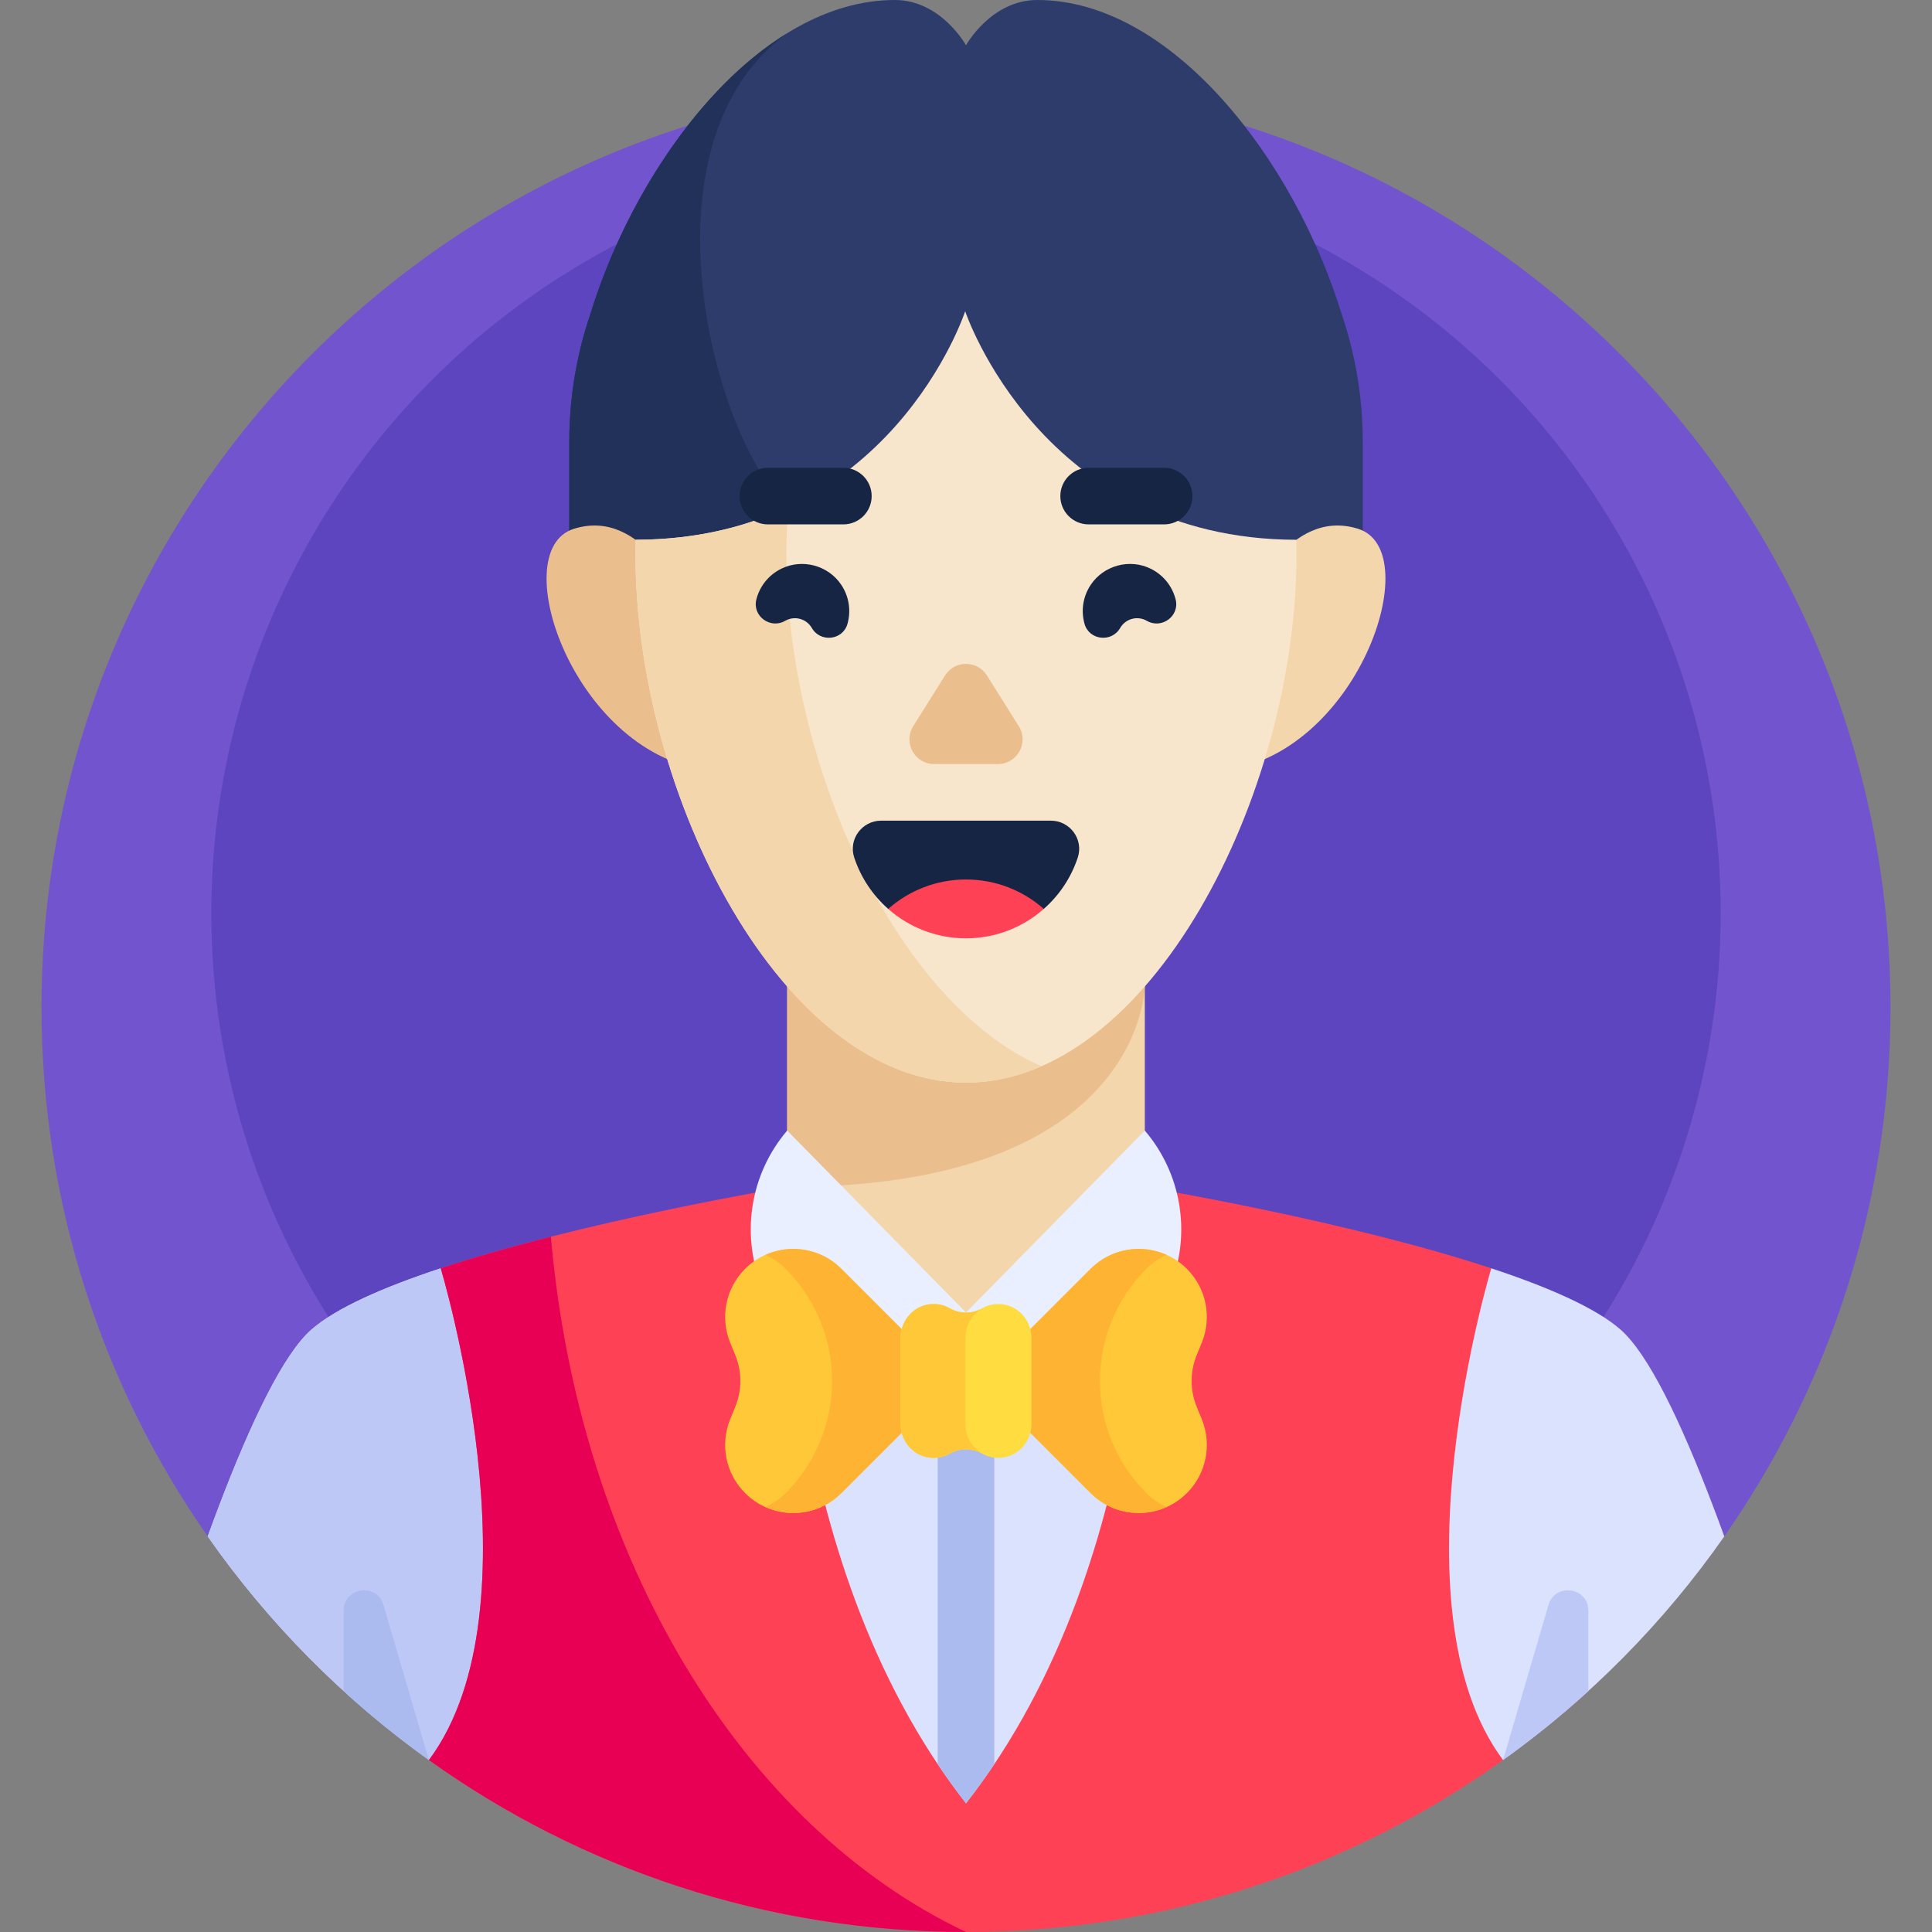 <svg id="Capa_1" enable-background="new 0 0 512 512" height="512" viewBox="0 0 512 512" width="512" xmlns="http://www.w3.org/2000/svg"><rect x="0" y="0" width="512" height="512" fill="#808080" stroke="none"/><g><g><path d="m456.969 407.139c27.744-39.712 44.031-88.02 44.031-140.139 0-135.31-109.69-245-245-245s-245 109.69-245 245c0 52.119 16.287 100.427 44.031 140.139z" fill="#7255ce"/></g><g><circle cx="256" cy="242" fill="#5c45bf" r="200"/></g><g><path d="m355.547 83.218c-12.65-41.159-45.137-83.218-80.681-83.218-12.234 0-18.866 12-18.866 12s-6.632-12-18.866-12c-35.545 0-68.033 42.062-80.682 83.222-3.586 10.526-5.547 21.804-5.589 33.534-.001.128-.005.259-.005.387v30.076h210.286v-30.076c-.001-11.871-1.971-23.282-5.597-33.925z" fill="#2d3c6b"/></g><g><path d="m208.916 147.218v-12.854c-19.658-17.231-40.8-96.13-.303-125.564-23.524 14.475-43.023 44.682-52.162 74.423-3.586 10.526-5.547 21.804-5.589 33.534-.001.128-.005.259-.005.387v30.076h58.059z" fill="#213159"/></g><g><path d="m456.949 407.139c-8.256-22.709-16.99-42.685-24.722-51.911-.904-1.078-1.795-2.019-2.668-2.79-6.623-5.848-19.39-11.382-34.352-16.323h-278.413c-14.961 4.941-27.729 10.475-34.352 16.323-.874.772-1.765 1.712-2.668 2.79-7.732 9.226-16.467 29.203-24.722 51.911-.001.009-.001.018-.002.026 16.034 22.945 35.907 43.002 58.672 59.273l142.278 18.094 142.279-18.094c22.764-16.271 42.637-36.328 58.671-59.273 0-.008 0-.017-.001-.026z" fill="#dae2fe"/></g><g><path d="m116.794 336.115c-14.961 4.941-27.729 10.475-34.352 16.323-.874.772-1.765 1.712-2.668 2.79-7.732 9.226-16.467 29.203-24.722 51.911-.001.009-.001.018-.002.026 16.034 22.945 35.907 43.002 58.672 59.273l96.407 12.26c-33.276-34.13-56.546-84.611-63.27-142.584h-30.065z" fill="#bec8f7"/></g><g><path d="m395.206 336.115c-37.929-12.525-89.967-21.232-91.82-21.54h-94.772c-1.853.307-53.892 9.014-91.82 21.54.004.013 27.153 89.732-3.116 130.304v.01.01c40.118 28.679 89.247 45.561 142.322 45.561s102.204-16.882 142.322-45.562c0-.003 0-.006 0-.01 0-.003 0-.007 0-.01-30.269-40.572-3.119-130.291-3.116-130.303z" fill="#ff4155"/></g><g><path d="m303.386 314.575h-94.772s-4.38 97.106 47.386 163.319c51.766-66.213 47.386-163.319 47.386-163.319z" fill="#dae2fe"/></g><g><path d="m256 477.894c2.647-3.385 5.139-6.855 7.5-10.384v-152.935h-15v152.934c2.361 3.53 4.853 6.999 7.5 10.385z" fill="#acbbef"/></g><g><path d="m91.07 426.843v21.327c7.157 6.519 14.704 12.617 22.599 18.262l-12.035-41.103c-1.75-5.98-10.564-4.716-10.564 1.514z" fill="#acbbef"/></g><g><path d="m420.93 426.843v21.327c-7.157 6.519-14.704 12.617-22.599 18.262l12.035-41.103c1.75-5.98 10.564-4.716 10.564 1.514z" fill="#bec8f7"/></g><g><path d="m208.614 221.239v93.336s19.021 33.261 47.17 33.261c.073 0 .143-.005.216-.005 28.031-.103 47.386-33.256 47.386-33.256v-93.336z" fill="#f3d6ac"/></g><g><path d="m208.614 220.734v93.841c94.723 0 94.772-53.4 94.772-53.4v-40.44h-94.772z" fill="#eabe8d"/></g><g><path d="m303.386 299.609-47.386 48.222s18.328 33.146 30.188 33.146c7.034 0 17.106-22.384 24.137-40.597 5.342-13.84 2.694-29.488-6.939-40.771z" fill="#e9efff"/></g><g><path d="m208.614 299.609 47.386 48.222s-18.328 33.146-30.188 33.146c-7.034 0-17.106-22.384-24.137-40.597-5.342-13.84-2.694-29.488 6.939-40.771z" fill="#e9efff"/></g><g><path d="m180.942 159.567s-10.385-25.285-28.897-19.415.448 60.664 36.573 64.116z" fill="#eabe8d"/></g><g><path d="m331.058 159.567s10.385-25.285 28.897-19.415-.448 60.664-36.573 64.116z" fill="#f3d6ac"/></g><g><path d="m255.784 82.484s-19.69 60.442-87.333 60.562c-.029 1.23-.049 2.464-.049 3.708 0 64.505 39.219 140.155 87.597 140.155s87.597-75.651 87.597-140.155c0-1.244-.02-2.478-.049-3.708-67.642-.12-87.763-60.562-87.763-60.562z" fill="#f8e6cc"/></g><g><path d="m208.403 146.754c0-4.214.187-8.339.513-12.39-11.036 5.219-24.395 8.653-40.465 8.682-.029 1.23-.049 2.464-.049 3.708 0 64.505 39.219 140.155 87.597 140.155 6.881 0 13.576-1.535 20-4.346-38.74-16.952-67.596-80.479-67.596-135.809z" fill="#f3d6ac"/></g><g><path d="m223.5 138.968h-20c-4.142 0-7.5-3.358-7.5-7.5 0-4.142 3.358-7.5 7.5-7.5h20c4.142 0 7.5 3.358 7.5 7.5 0 4.142-3.358 7.5-7.5 7.5z" fill="#162544"/></g><g><path d="m308.5 138.968h-20c-4.142 0-7.5-3.358-7.5-7.5 0-4.142 3.358-7.5 7.5-7.5h20c4.142 0 7.5 3.358 7.5 7.5 0 4.142-3.358 7.5-7.5 7.5z" fill="#162544"/></g><g><g><path d="m242.013 192.447 8.436-13.441c2.569-4.093 8.533-4.093 11.102 0l8.436 13.441c2.739 4.365-.398 10.038-5.551 10.038h-16.871c-5.154-.001-8.291-5.674-5.552-10.038z" fill="#eabe8d"/></g></g><g><g><path d="m235.384 240.87h41.233c4.111-3.622 7.258-8.309 9.01-13.631 1.584-4.811-2.069-9.754-7.134-9.754h-44.985c-5.065 0-8.718 4.943-7.134 9.754 1.752 5.322 4.899 10.009 9.01 13.631z" fill="#162544"/></g><g><path d="m276.616 240.87c-5.493 4.849-12.714 7.798-20.616 7.798s-15.124-2.948-20.616-7.798c5.5-4.849 12.714-7.798 20.616-7.798s15.116 2.949 20.616 7.798z" fill="#ff4155"/></g></g><g><path d="m311.557 158.853c-.863-3.387-3.137-6.41-6.566-8.116-5.584-2.778-12.505-.923-15.952 4.274-2.117 3.192-2.574 6.947-1.628 10.312 1.228 4.369 7.176 5.031 9.445 1.1 1.43-2.476 4.596-3.325 7.072-1.895 3.93 2.269 8.75-1.277 7.629-5.675z" fill="#162544"/></g><g><path d="m200.443 158.853c.863-3.387 3.137-6.41 6.566-8.116 5.584-2.778 12.505-.923 15.952 4.274 2.117 3.192 2.574 6.947 1.628 10.312-1.228 4.369-7.176 5.031-9.445 1.1-1.43-2.476-4.596-3.325-7.072-1.895-3.93 2.269-8.75-1.277-7.629-5.675z" fill="#162544"/></g><g><path d="m318.485 355.832-1.354 3.315c-1.785 4.372-1.785 9.27 0 13.642l1.354 3.315c2.747 6.726 1.192 14.442-3.945 19.579-7.046 7.046-18.47 7.046-25.516 0l-29.715-29.715 29.715-29.715c7.046-7.046 18.47-7.046 25.516 0 5.136 5.136 6.691 12.853 3.945 19.579z" fill="#ffc839"/></g><g><path d="m193.515 355.832 1.354 3.315c1.785 4.372 1.785 9.27 0 13.642l-1.354 3.315c-2.747 6.726-1.191 14.442 3.945 19.579 7.046 7.046 18.47 7.046 25.516 0l29.715-29.715-29.715-29.715c-7.046-7.046-18.47-7.046-25.516 0-5.136 5.136-6.691 12.853-3.945 19.579z" fill="#ffc839"/></g><g><path d="m222.977 336.252c-5.449-5.449-13.509-6.665-20.145-3.686 1.945.873 3.774 2.089 5.371 3.686 16.411 16.411 16.411 43.019 0 59.431-1.597 1.597-3.426 2.813-5.371 3.686 6.636 2.978 14.696 1.762 20.145-3.686l29.715-29.716z" fill="#ffb332"/></g><g><path d="m289.023 336.252c5.449-5.449 13.509-6.665 20.145-3.686-1.945.873-3.774 2.089-5.371 3.686-16.411 16.411-16.411 43.019 0 59.431 1.597 1.597 3.426 2.813 5.371 3.686-6.636 2.978-14.696 1.762-20.145-3.686l-29.715-29.716z" fill="#ffb332"/></g><g><path d="m264.653 345.573c-1.588-.01-3.079.403-4.365 1.134-2.657 1.509-5.918 1.509-8.575 0-1.287-.731-2.777-1.144-4.365-1.134-4.834.032-8.682 4.083-8.682 8.916v22.956c0 4.834 3.849 8.885 8.682 8.916 1.588.01 3.079-.403 4.365-1.134 2.657-1.509 5.918-1.509 8.575 0 1.287.731 2.777 1.144 4.365 1.134 4.834-.032 8.682-4.083 8.682-8.916v-22.955c0-4.834-3.848-8.885-8.682-8.917z" fill="#ffdd40"/></g><g><path d="m255.854 377.446v-22.956c0-4.353 3.122-8.07 7.273-8.789-1.017.172-1.975.516-2.839 1.007-2.657 1.509-5.918 1.509-8.576 0-1.287-.731-2.777-1.144-4.365-1.134-4.833.031-8.682 4.083-8.682 8.916v22.956c0 4.834 3.849 8.885 8.682 8.916 1.588.01 3.079-.403 4.365-1.134 2.657-1.509 5.918-1.509 8.576 0 .865.491 1.823.834 2.839 1.007-4.151-.719-7.273-4.436-7.273-8.789z" fill="#ffc839"/></g><g><path d="m145.992 327.734c-9.951 2.525-19.99 5.34-29.198 8.381.004.013 27.153 89.732-3.116 130.304v.01.01c40.118 28.679 89.247 45.561 142.322 45.561-59.037-27.924-102.525-98.553-110.008-184.266z" fill="#e80054"/></g></g></svg>
